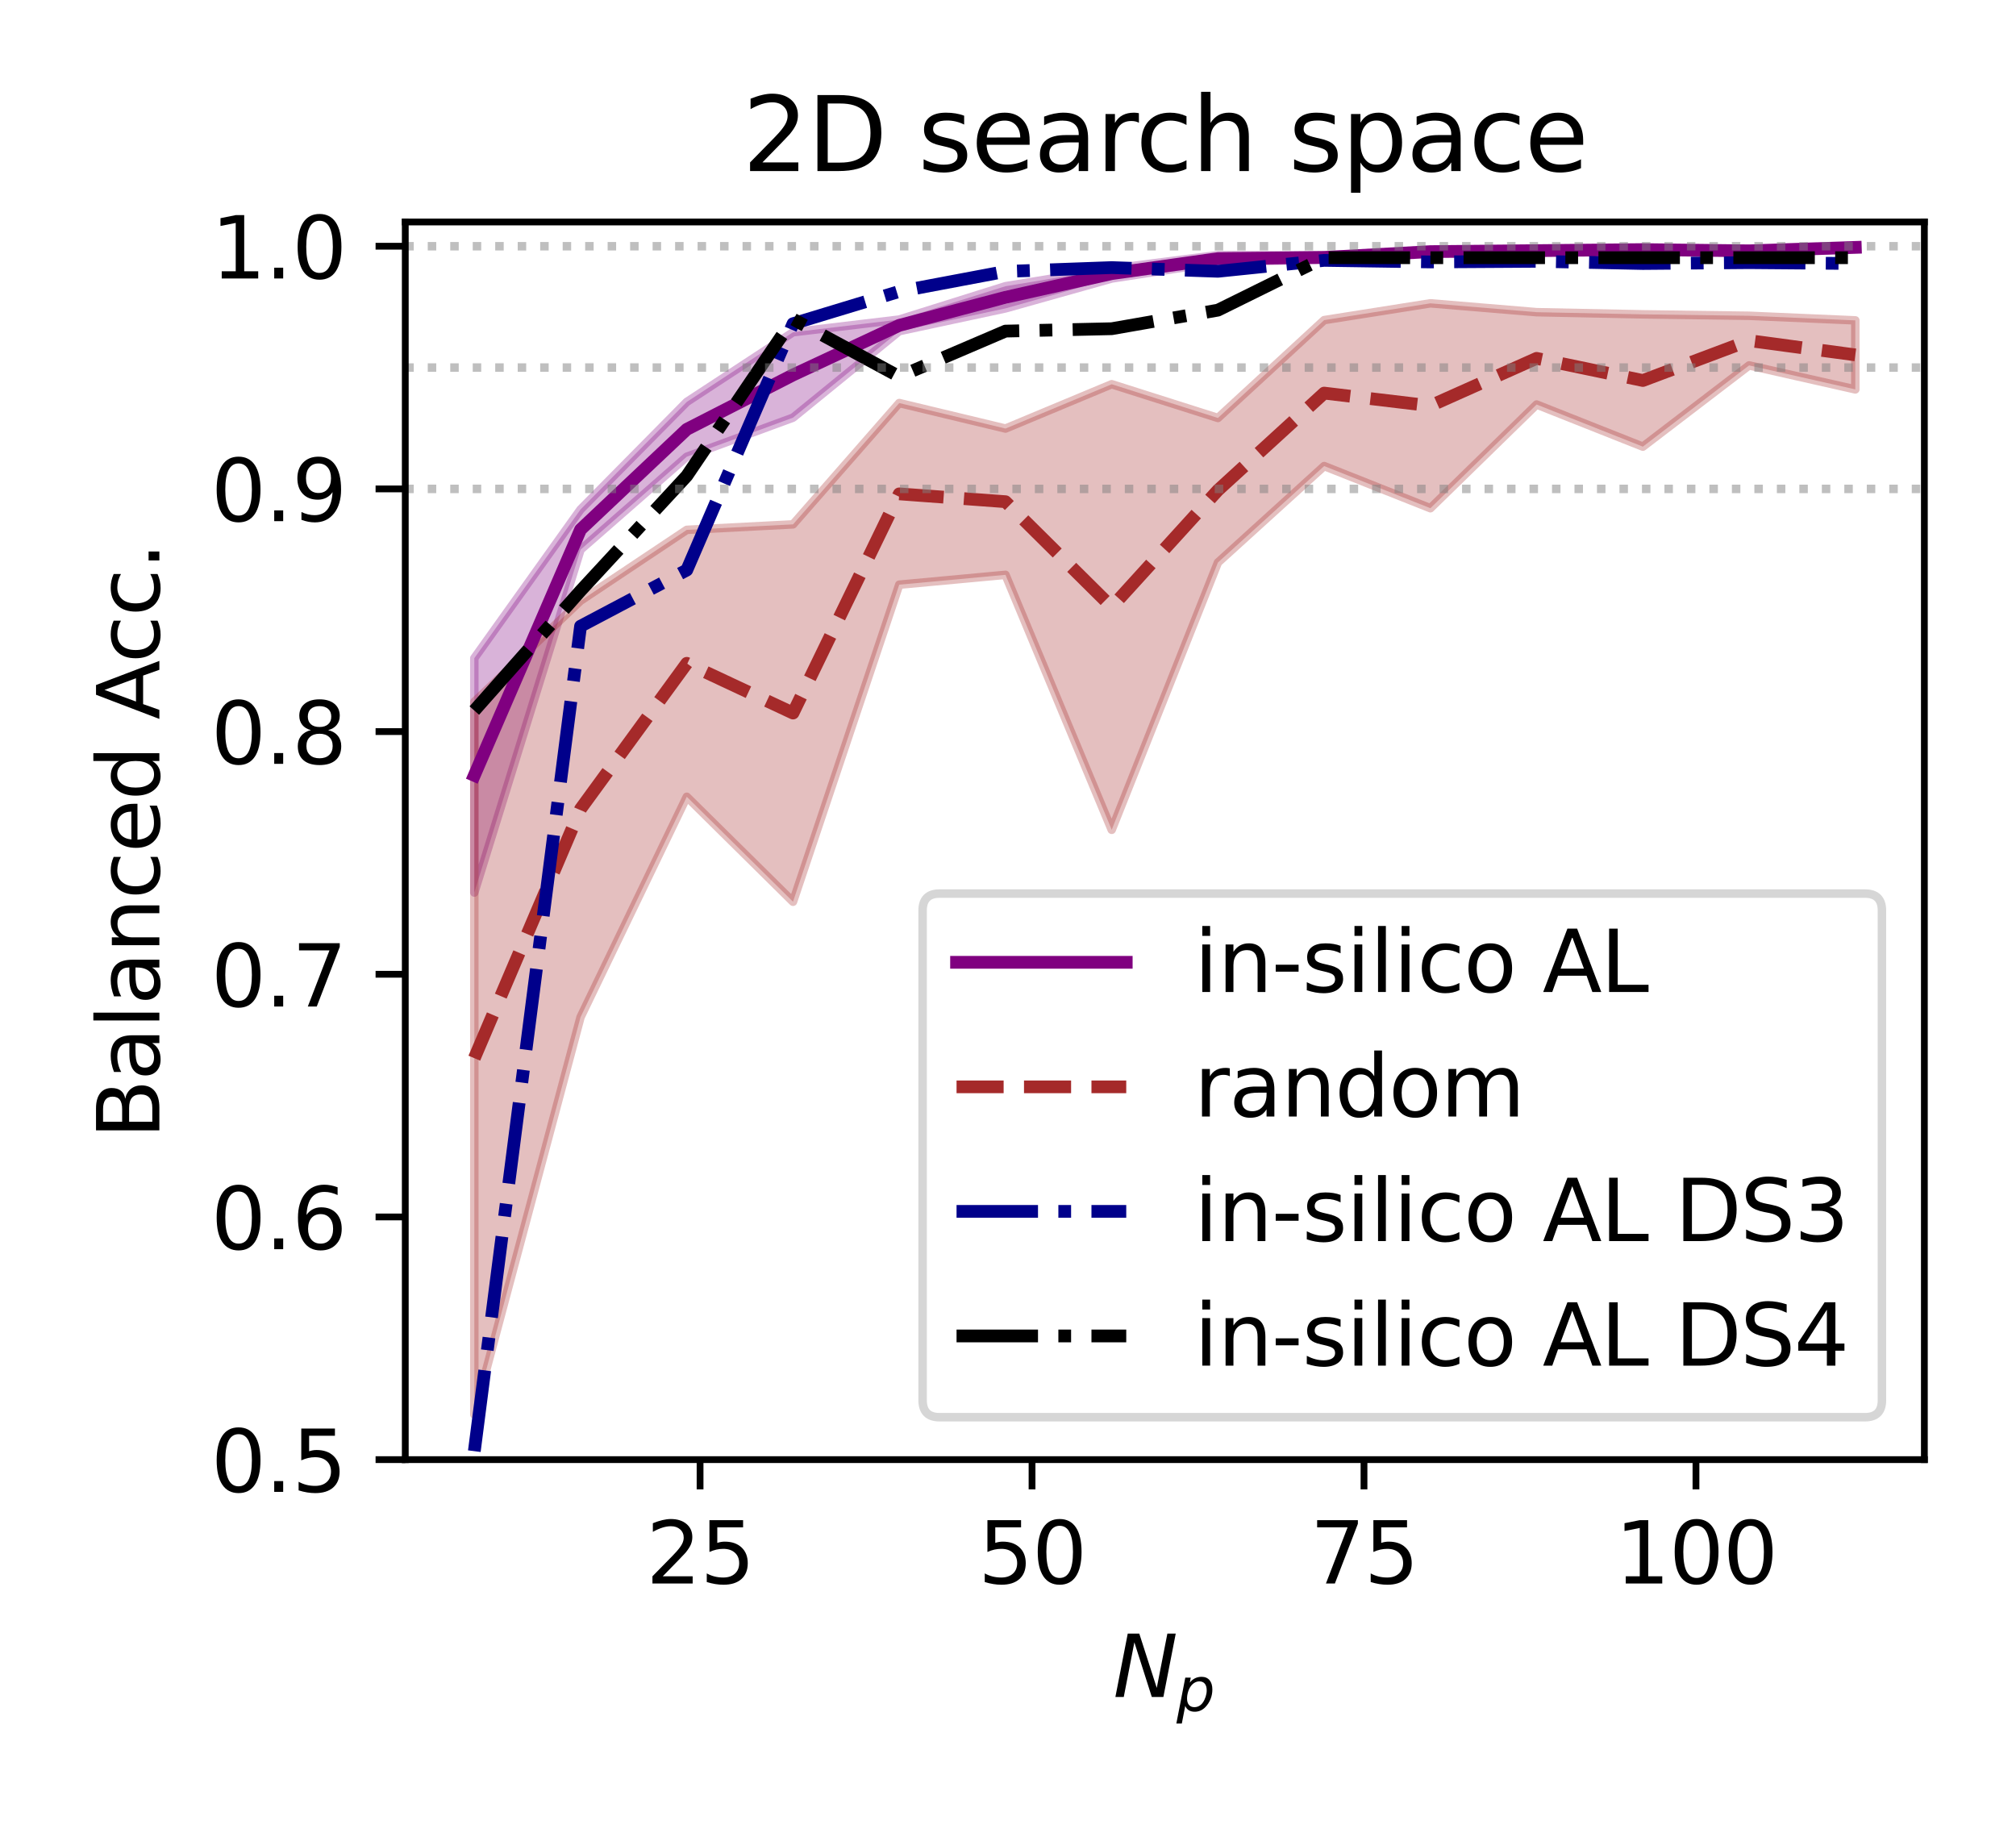 <?xml version="1.0" encoding="utf-8" standalone="no"?>
<!DOCTYPE svg PUBLIC "-//W3C//DTD SVG 1.1//EN"
  "http://www.w3.org/Graphics/SVG/1.1/DTD/svg11.dtd">
<svg xmlns:xlink="http://www.w3.org/1999/xlink" width="237.6pt" height="216pt" viewBox="0 0 237.6 216" xmlns="http://www.w3.org/2000/svg" version="1.1">
 <defs>
  <style type="text/css">*{stroke-linejoin: round; stroke-linecap: butt}</style>
 </defs>
 <g id="figure_1">
  <g id="patch_1">
   <path d="M 0 216 
L 237.6 216 
L 237.6 0 
L 0 0 
z
" style="fill: #ffffff"/>
  </g>
  <g id="axes_1">
   <g id="patch_2">
    <path d="M 47.765 172.024 
L 226.8 172.024 
L 226.8 26.16 
L 47.765 26.16 
z
" style="fill: #ffffff"/>
   </g>
   <g id="FillBetweenPolyCollection_1">
    <defs>
     <path id="m46164e49c5" d="M 55.903 -138.435 
L 55.903 -110.808 
L 68.423 -151.216 
L 80.943 -162.174 
L 93.463 -166.777 
L 105.983 -176.973 
L 118.503 -179.655 
L 131.023 -183.175 
L 143.542 -185.099 
L 156.062 -185.399 
L 168.582 -186.329 
L 181.102 -186.28 
L 193.622 -186.532 
L 206.142 -186.245 
L 218.662 -186.717 
L 218.662 -186.971 
L 218.662 -186.971 
L 206.142 -186.629 
L 193.622 -186.639 
L 181.102 -186.644 
L 168.582 -186.361 
L 156.062 -185.922 
L 143.542 -185.937 
L 131.023 -184.335 
L 118.503 -182.268 
L 105.983 -178.339 
L 93.463 -176.844 
L 80.943 -168.632 
L 68.423 -155.96 
L 55.903 -138.435 
z
" style="stroke: #800080; stroke-opacity: 0.3"/>
    </defs>
    <g clip-path="url(#p827a93f15f)">
     <use xlink:href="#m46164e49c5" x="0" y="216" style="fill: #800080; fill-opacity: 0.3; stroke: #800080; stroke-opacity: 0.3"/>
    </g>
   </g>
   <g id="FillBetweenPolyCollection_2">
    <defs>
     <path id="m5ae3b39512" d="M 55.903 -133.281 
L 55.903 -49.296 
L 68.423 -96.127 
L 80.943 -122.096 
L 93.463 -109.726 
L 105.983 -147.093 
L 118.503 -148.254 
L 131.023 -118.205 
L 143.542 -149.707 
L 156.062 -161.072 
L 168.582 -156.104 
L 181.102 -168.325 
L 193.622 -163.36 
L 206.142 -172.934 
L 218.662 -170.108 
L 218.662 -178.243 
L 218.662 -178.243 
L 206.142 -178.784 
L 193.622 -178.953 
L 181.102 -179.208 
L 168.582 -180.252 
L 156.062 -178.273 
L 143.542 -166.741 
L 131.023 -170.717 
L 118.503 -165.494 
L 105.983 -168.499 
L 93.463 -154.201 
L 80.943 -153.555 
L 68.423 -145.201 
L 55.903 -133.281 
z
" style="stroke: #a52a2a; stroke-opacity: 0.3"/>
    </defs>
    <g clip-path="url(#p827a93f15f)">
     <use xlink:href="#m5ae3b39512" x="0" y="216" style="fill: #a52a2a; fill-opacity: 0.3; stroke: #a52a2a; stroke-opacity: 0.3"/>
    </g>
   </g>
   <g id="matplotlib.axis_1">
    <g id="xtick_1">
     <g id="line2d_1">
      <defs>
       <path id="m5f5b58f833" d="M 0 0 
L 0 3.5 
" style="stroke: #000000; stroke-width: 0.8"/>
      </defs>
      <g>
       <use xlink:href="#m5f5b58f833" x="82.508" y="172.024" style="stroke: #000000; stroke-width: 0.8"/>
      </g>
     </g>
     <g id="text_1">
      <!-- 25 -->
      <g transform="translate(76.145 186.622) scale(0.1 -0.1)">
       <defs>
        <path id="DejaVuSans-32" d="M 1228 531 
L 3431 531 
L 3431 0 
L 469 0 
L 469 531 
Q 828 903 1448 1529 
Q 2069 2156 2228 2338 
Q 2531 2678 2651 2914 
Q 2772 3150 2772 3378 
Q 2772 3750 2511 3984 
Q 2250 4219 1831 4219 
Q 1534 4219 1204 4116 
Q 875 4013 500 3803 
L 500 4441 
Q 881 4594 1212 4672 
Q 1544 4750 1819 4750 
Q 2544 4750 2975 4387 
Q 3406 4025 3406 3419 
Q 3406 3131 3298 2873 
Q 3191 2616 2906 2266 
Q 2828 2175 2409 1742 
Q 1991 1309 1228 531 
z
" transform="scale(0.016)"/>
        <path id="DejaVuSans-35" d="M 691 4666 
L 3169 4666 
L 3169 4134 
L 1269 4134 
L 1269 2991 
Q 1406 3038 1543 3061 
Q 1681 3084 1819 3084 
Q 2600 3084 3056 2656 
Q 3513 2228 3513 1497 
Q 3513 744 3044 326 
Q 2575 -91 1722 -91 
Q 1428 -91 1123 -41 
Q 819 9 494 109 
L 494 744 
Q 775 591 1075 516 
Q 1375 441 1709 441 
Q 2250 441 2565 725 
Q 2881 1009 2881 1497 
Q 2881 1984 2565 2268 
Q 2250 2553 1709 2553 
Q 1456 2553 1204 2497 
Q 953 2441 691 2322 
L 691 4666 
z
" transform="scale(0.016)"/>
       </defs>
       <use xlink:href="#DejaVuSans-32"/>
       <use xlink:href="#DejaVuSans-35" transform="translate(63.623 0)"/>
      </g>
     </g>
    </g>
    <g id="xtick_2">
     <g id="line2d_2">
      <g>
       <use xlink:href="#m5f5b58f833" x="121.633" y="172.024" style="stroke: #000000; stroke-width: 0.8"/>
      </g>
     </g>
     <g id="text_2">
      <!-- 50 -->
      <g transform="translate(115.27 186.622) scale(0.1 -0.1)">
       <defs>
        <path id="DejaVuSans-30" d="M 2034 4250 
Q 1547 4250 1301 3770 
Q 1056 3291 1056 2328 
Q 1056 1369 1301 889 
Q 1547 409 2034 409 
Q 2525 409 2770 889 
Q 3016 1369 3016 2328 
Q 3016 3291 2770 3770 
Q 2525 4250 2034 4250 
z
M 2034 4750 
Q 2819 4750 3233 4129 
Q 3647 3509 3647 2328 
Q 3647 1150 3233 529 
Q 2819 -91 2034 -91 
Q 1250 -91 836 529 
Q 422 1150 422 2328 
Q 422 3509 836 4129 
Q 1250 4750 2034 4750 
z
" transform="scale(0.016)"/>
       </defs>
       <use xlink:href="#DejaVuSans-35"/>
       <use xlink:href="#DejaVuSans-30" transform="translate(63.623 0)"/>
      </g>
     </g>
    </g>
    <g id="xtick_3">
     <g id="line2d_3">
      <g>
       <use xlink:href="#m5f5b58f833" x="160.757" y="172.024" style="stroke: #000000; stroke-width: 0.8"/>
      </g>
     </g>
     <g id="text_3">
      <!-- 75 -->
      <g transform="translate(154.395 186.622) scale(0.1 -0.1)">
       <defs>
        <path id="DejaVuSans-37" d="M 525 4666 
L 3525 4666 
L 3525 4397 
L 1831 0 
L 1172 0 
L 2766 4134 
L 525 4134 
L 525 4666 
z
" transform="scale(0.016)"/>
       </defs>
       <use xlink:href="#DejaVuSans-37"/>
       <use xlink:href="#DejaVuSans-35" transform="translate(63.623 0)"/>
      </g>
     </g>
    </g>
    <g id="xtick_4">
     <g id="line2d_4">
      <g>
       <use xlink:href="#m5f5b58f833" x="199.882" y="172.024" style="stroke: #000000; stroke-width: 0.8"/>
      </g>
     </g>
     <g id="text_4">
      <!-- 100 -->
      <g transform="translate(190.338 186.622) scale(0.1 -0.1)">
       <defs>
        <path id="DejaVuSans-31" d="M 794 531 
L 1825 531 
L 1825 4091 
L 703 3866 
L 703 4441 
L 1819 4666 
L 2450 4666 
L 2450 531 
L 3481 531 
L 3481 0 
L 794 0 
L 794 531 
z
" transform="scale(0.016)"/>
       </defs>
       <use xlink:href="#DejaVuSans-31"/>
       <use xlink:href="#DejaVuSans-30" transform="translate(63.623 0)"/>
       <use xlink:href="#DejaVuSans-30" transform="translate(127.246 0)"/>
      </g>
     </g>
    </g>
    <g id="text_5">
     <!-- $N_{p}$ -->
     <g transform="translate(131.183 200.002) scale(0.1 -0.1)">
      <defs>
       <path id="DejaVuSans-Oblique-4e" d="M 1081 4666 
L 1931 4666 
L 3219 666 
L 4000 4666 
L 4616 4666 
L 3706 0 
L 2853 0 
L 1569 4025 
L 788 0 
L 172 0 
L 1081 4666 
z
" transform="scale(0.016)"/>
       <path id="DejaVuSans-Oblique-70" d="M 3175 2156 
Q 3175 2616 2975 2859 
Q 2775 3103 2400 3103 
Q 2144 3103 1911 2972 
Q 1678 2841 1497 2591 
Q 1319 2344 1212 1994 
Q 1106 1644 1106 1300 
Q 1106 863 1306 627 
Q 1506 391 1875 391 
Q 2147 391 2380 519 
Q 2613 647 2778 891 
Q 2956 1147 3065 1494 
Q 3175 1841 3175 2156 
z
M 1394 2969 
Q 1625 3272 1939 3428 
Q 2253 3584 2638 3584 
Q 3175 3584 3472 3232 
Q 3769 2881 3769 2247 
Q 3769 1728 3584 1258 
Q 3400 788 3053 416 
Q 2822 169 2531 39 
Q 2241 -91 1919 -91 
Q 1547 -91 1294 64 
Q 1041 219 916 525 
L 556 -1331 
L -19 -1331 
L 922 3500 
L 1497 3500 
L 1394 2969 
z
" transform="scale(0.016)"/>
      </defs>
      <use xlink:href="#DejaVuSans-Oblique-4e" transform="translate(0 0.094)"/>
      <use xlink:href="#DejaVuSans-Oblique-70" transform="translate(74.805 -16.312) scale(0.7)"/>
     </g>
    </g>
   </g>
   <g id="matplotlib.axis_2">
    <g id="ytick_1">
     <g id="line2d_5">
      <defs>
       <path id="mada7f72425" d="M 0 0 
L -3.5 0 
" style="stroke: #000000; stroke-width: 0.8"/>
      </defs>
      <g>
       <use xlink:href="#mada7f72425" x="47.765" y="172.024" style="stroke: #000000; stroke-width: 0.8"/>
      </g>
     </g>
     <g id="text_6">
      <!-- 0.5 -->
      <g transform="translate(24.862 175.823) scale(0.1 -0.1)">
       <defs>
        <path id="DejaVuSans-2e" d="M 684 794 
L 1344 794 
L 1344 0 
L 684 0 
L 684 794 
z
" transform="scale(0.016)"/>
       </defs>
       <use xlink:href="#DejaVuSans-30"/>
       <use xlink:href="#DejaVuSans-2e" transform="translate(63.623 0)"/>
       <use xlink:href="#DejaVuSans-35" transform="translate(95.41 0)"/>
      </g>
     </g>
    </g>
    <g id="ytick_2">
     <g id="line2d_6">
      <g>
       <use xlink:href="#mada7f72425" x="47.765" y="143.423" style="stroke: #000000; stroke-width: 0.8"/>
      </g>
     </g>
     <g id="text_7">
      <!-- 0.6 -->
      <g transform="translate(24.862 147.222) scale(0.1 -0.1)">
       <defs>
        <path id="DejaVuSans-36" d="M 2113 2584 
Q 1688 2584 1439 2293 
Q 1191 2003 1191 1497 
Q 1191 994 1439 701 
Q 1688 409 2113 409 
Q 2538 409 2786 701 
Q 3034 994 3034 1497 
Q 3034 2003 2786 2293 
Q 2538 2584 2113 2584 
z
M 3366 4563 
L 3366 3988 
Q 3128 4100 2886 4159 
Q 2644 4219 2406 4219 
Q 1781 4219 1451 3797 
Q 1122 3375 1075 2522 
Q 1259 2794 1537 2939 
Q 1816 3084 2150 3084 
Q 2853 3084 3261 2657 
Q 3669 2231 3669 1497 
Q 3669 778 3244 343 
Q 2819 -91 2113 -91 
Q 1303 -91 875 529 
Q 447 1150 447 2328 
Q 447 3434 972 4092 
Q 1497 4750 2381 4750 
Q 2619 4750 2861 4703 
Q 3103 4656 3366 4563 
z
" transform="scale(0.016)"/>
       </defs>
       <use xlink:href="#DejaVuSans-30"/>
       <use xlink:href="#DejaVuSans-2e" transform="translate(63.623 0)"/>
       <use xlink:href="#DejaVuSans-36" transform="translate(95.41 0)"/>
      </g>
     </g>
    </g>
    <g id="ytick_3">
     <g id="line2d_7">
      <g>
       <use xlink:href="#mada7f72425" x="47.765" y="114.822" style="stroke: #000000; stroke-width: 0.8"/>
      </g>
     </g>
     <g id="text_8">
      <!-- 0.7 -->
      <g transform="translate(24.862 118.622) scale(0.1 -0.1)">
       <use xlink:href="#DejaVuSans-30"/>
       <use xlink:href="#DejaVuSans-2e" transform="translate(63.623 0)"/>
       <use xlink:href="#DejaVuSans-37" transform="translate(95.41 0)"/>
      </g>
     </g>
    </g>
    <g id="ytick_4">
     <g id="line2d_8">
      <g>
       <use xlink:href="#mada7f72425" x="47.765" y="86.222" style="stroke: #000000; stroke-width: 0.8"/>
      </g>
     </g>
     <g id="text_9">
      <!-- 0.8 -->
      <g transform="translate(24.862 90.021) scale(0.1 -0.1)">
       <defs>
        <path id="DejaVuSans-38" d="M 2034 2216 
Q 1584 2216 1326 1975 
Q 1069 1734 1069 1313 
Q 1069 891 1326 650 
Q 1584 409 2034 409 
Q 2484 409 2743 651 
Q 3003 894 3003 1313 
Q 3003 1734 2745 1975 
Q 2488 2216 2034 2216 
z
M 1403 2484 
Q 997 2584 770 2862 
Q 544 3141 544 3541 
Q 544 4100 942 4425 
Q 1341 4750 2034 4750 
Q 2731 4750 3128 4425 
Q 3525 4100 3525 3541 
Q 3525 3141 3298 2862 
Q 3072 2584 2669 2484 
Q 3125 2378 3379 2068 
Q 3634 1759 3634 1313 
Q 3634 634 3220 271 
Q 2806 -91 2034 -91 
Q 1263 -91 848 271 
Q 434 634 434 1313 
Q 434 1759 690 2068 
Q 947 2378 1403 2484 
z
M 1172 3481 
Q 1172 3119 1398 2916 
Q 1625 2713 2034 2713 
Q 2441 2713 2670 2916 
Q 2900 3119 2900 3481 
Q 2900 3844 2670 4047 
Q 2441 4250 2034 4250 
Q 1625 4250 1398 4047 
Q 1172 3844 1172 3481 
z
" transform="scale(0.016)"/>
       </defs>
       <use xlink:href="#DejaVuSans-30"/>
       <use xlink:href="#DejaVuSans-2e" transform="translate(63.623 0)"/>
       <use xlink:href="#DejaVuSans-38" transform="translate(95.41 0)"/>
      </g>
     </g>
    </g>
    <g id="ytick_5">
     <g id="line2d_9">
      <g>
       <use xlink:href="#mada7f72425" x="47.765" y="57.621" style="stroke: #000000; stroke-width: 0.8"/>
      </g>
     </g>
     <g id="text_10">
      <!-- 0.9 -->
      <g transform="translate(24.862 61.42) scale(0.1 -0.1)">
       <defs>
        <path id="DejaVuSans-39" d="M 703 97 
L 703 672 
Q 941 559 1184 500 
Q 1428 441 1663 441 
Q 2288 441 2617 861 
Q 2947 1281 2994 2138 
Q 2813 1869 2534 1725 
Q 2256 1581 1919 1581 
Q 1219 1581 811 2004 
Q 403 2428 403 3163 
Q 403 3881 828 4315 
Q 1253 4750 1959 4750 
Q 2769 4750 3195 4129 
Q 3622 3509 3622 2328 
Q 3622 1225 3098 567 
Q 2575 -91 1691 -91 
Q 1453 -91 1209 -44 
Q 966 3 703 97 
z
M 1959 2075 
Q 2384 2075 2632 2365 
Q 2881 2656 2881 3163 
Q 2881 3666 2632 3958 
Q 2384 4250 1959 4250 
Q 1534 4250 1286 3958 
Q 1038 3666 1038 3163 
Q 1038 2656 1286 2365 
Q 1534 2075 1959 2075 
z
" transform="scale(0.016)"/>
       </defs>
       <use xlink:href="#DejaVuSans-30"/>
       <use xlink:href="#DejaVuSans-2e" transform="translate(63.623 0)"/>
       <use xlink:href="#DejaVuSans-39" transform="translate(95.41 0)"/>
      </g>
     </g>
    </g>
    <g id="ytick_6">
     <g id="line2d_10">
      <g>
       <use xlink:href="#mada7f72425" x="47.765" y="29.02" style="stroke: #000000; stroke-width: 0.8"/>
      </g>
     </g>
     <g id="text_11">
      <!-- 1.0 -->
      <g transform="translate(24.862 32.819) scale(0.1 -0.1)">
       <use xlink:href="#DejaVuSans-31"/>
       <use xlink:href="#DejaVuSans-2e" transform="translate(63.623 0)"/>
       <use xlink:href="#DejaVuSans-30" transform="translate(95.41 0)"/>
      </g>
     </g>
    </g>
    <g id="text_12">
     <!-- Balanced Acc. -->
     <g transform="translate(18.782 134.218) rotate(-90) scale(0.1 -0.1)">
      <defs>
       <path id="DejaVuSans-42" d="M 1259 2228 
L 1259 519 
L 2272 519 
Q 2781 519 3026 730 
Q 3272 941 3272 1375 
Q 3272 1813 3026 2020 
Q 2781 2228 2272 2228 
L 1259 2228 
z
M 1259 4147 
L 1259 2741 
L 2194 2741 
Q 2656 2741 2882 2914 
Q 3109 3088 3109 3444 
Q 3109 3797 2882 3972 
Q 2656 4147 2194 4147 
L 1259 4147 
z
M 628 4666 
L 2241 4666 
Q 2963 4666 3353 4366 
Q 3744 4066 3744 3513 
Q 3744 3084 3544 2831 
Q 3344 2578 2956 2516 
Q 3422 2416 3680 2098 
Q 3938 1781 3938 1306 
Q 3938 681 3513 340 
Q 3088 0 2303 0 
L 628 0 
L 628 4666 
z
" transform="scale(0.016)"/>
       <path id="DejaVuSans-61" d="M 2194 1759 
Q 1497 1759 1228 1600 
Q 959 1441 959 1056 
Q 959 750 1161 570 
Q 1363 391 1709 391 
Q 2188 391 2477 730 
Q 2766 1069 2766 1631 
L 2766 1759 
L 2194 1759 
z
M 3341 1997 
L 3341 0 
L 2766 0 
L 2766 531 
Q 2569 213 2275 61 
Q 1981 -91 1556 -91 
Q 1019 -91 701 211 
Q 384 513 384 1019 
Q 384 1609 779 1909 
Q 1175 2209 1959 2209 
L 2766 2209 
L 2766 2266 
Q 2766 2663 2505 2880 
Q 2244 3097 1772 3097 
Q 1472 3097 1187 3025 
Q 903 2953 641 2809 
L 641 3341 
Q 956 3463 1253 3523 
Q 1550 3584 1831 3584 
Q 2591 3584 2966 3190 
Q 3341 2797 3341 1997 
z
" transform="scale(0.016)"/>
       <path id="DejaVuSans-6c" d="M 603 4863 
L 1178 4863 
L 1178 0 
L 603 0 
L 603 4863 
z
" transform="scale(0.016)"/>
       <path id="DejaVuSans-6e" d="M 3513 2113 
L 3513 0 
L 2938 0 
L 2938 2094 
Q 2938 2591 2744 2837 
Q 2550 3084 2163 3084 
Q 1697 3084 1428 2787 
Q 1159 2491 1159 1978 
L 1159 0 
L 581 0 
L 581 3500 
L 1159 3500 
L 1159 2956 
Q 1366 3272 1645 3428 
Q 1925 3584 2291 3584 
Q 2894 3584 3203 3211 
Q 3513 2838 3513 2113 
z
" transform="scale(0.016)"/>
       <path id="DejaVuSans-63" d="M 3122 3366 
L 3122 2828 
Q 2878 2963 2633 3030 
Q 2388 3097 2138 3097 
Q 1578 3097 1268 2742 
Q 959 2388 959 1747 
Q 959 1106 1268 751 
Q 1578 397 2138 397 
Q 2388 397 2633 464 
Q 2878 531 3122 666 
L 3122 134 
Q 2881 22 2623 -34 
Q 2366 -91 2075 -91 
Q 1284 -91 818 406 
Q 353 903 353 1747 
Q 353 2603 823 3093 
Q 1294 3584 2113 3584 
Q 2378 3584 2631 3529 
Q 2884 3475 3122 3366 
z
" transform="scale(0.016)"/>
       <path id="DejaVuSans-65" d="M 3597 1894 
L 3597 1613 
L 953 1613 
Q 991 1019 1311 708 
Q 1631 397 2203 397 
Q 2534 397 2845 478 
Q 3156 559 3463 722 
L 3463 178 
Q 3153 47 2828 -22 
Q 2503 -91 2169 -91 
Q 1331 -91 842 396 
Q 353 884 353 1716 
Q 353 2575 817 3079 
Q 1281 3584 2069 3584 
Q 2775 3584 3186 3129 
Q 3597 2675 3597 1894 
z
M 3022 2063 
Q 3016 2534 2758 2815 
Q 2500 3097 2075 3097 
Q 1594 3097 1305 2825 
Q 1016 2553 972 2059 
L 3022 2063 
z
" transform="scale(0.016)"/>
       <path id="DejaVuSans-64" d="M 2906 2969 
L 2906 4863 
L 3481 4863 
L 3481 0 
L 2906 0 
L 2906 525 
Q 2725 213 2448 61 
Q 2172 -91 1784 -91 
Q 1150 -91 751 415 
Q 353 922 353 1747 
Q 353 2572 751 3078 
Q 1150 3584 1784 3584 
Q 2172 3584 2448 3432 
Q 2725 3281 2906 2969 
z
M 947 1747 
Q 947 1113 1208 752 
Q 1469 391 1925 391 
Q 2381 391 2643 752 
Q 2906 1113 2906 1747 
Q 2906 2381 2643 2742 
Q 2381 3103 1925 3103 
Q 1469 3103 1208 2742 
Q 947 2381 947 1747 
z
" transform="scale(0.016)"/>
       <path id="DejaVuSans-20" transform="scale(0.016)"/>
       <path id="DejaVuSans-41" d="M 2188 4044 
L 1331 1722 
L 3047 1722 
L 2188 4044 
z
M 1831 4666 
L 2547 4666 
L 4325 0 
L 3669 0 
L 3244 1197 
L 1141 1197 
L 716 0 
L 50 0 
L 1831 4666 
z
" transform="scale(0.016)"/>
      </defs>
      <use xlink:href="#DejaVuSans-42"/>
      <use xlink:href="#DejaVuSans-61" transform="translate(68.604 0)"/>
      <use xlink:href="#DejaVuSans-6c" transform="translate(129.883 0)"/>
      <use xlink:href="#DejaVuSans-61" transform="translate(157.666 0)"/>
      <use xlink:href="#DejaVuSans-6e" transform="translate(218.945 0)"/>
      <use xlink:href="#DejaVuSans-63" transform="translate(282.324 0)"/>
      <use xlink:href="#DejaVuSans-65" transform="translate(337.305 0)"/>
      <use xlink:href="#DejaVuSans-64" transform="translate(398.828 0)"/>
      <use xlink:href="#DejaVuSans-20" transform="translate(462.305 0)"/>
      <use xlink:href="#DejaVuSans-41" transform="translate(494.092 0)"/>
      <use xlink:href="#DejaVuSans-63" transform="translate(560.75 0)"/>
      <use xlink:href="#DejaVuSans-63" transform="translate(615.73 0)"/>
      <use xlink:href="#DejaVuSans-2e" transform="translate(670.711 0)"/>
     </g>
    </g>
   </g>
   <g id="line2d_11">
    <path d="M 55.903 91.379 
L 68.423 62.412 
L 80.943 50.597 
L 93.463 44.19 
L 105.983 38.344 
L 118.503 35.038 
L 131.023 32.245 
L 143.542 30.482 
L 156.062 30.34 
L 168.582 29.655 
L 181.102 29.538 
L 193.622 29.415 
L 206.142 29.563 
L 218.662 29.156 
" clip-path="url(#p827a93f15f)" style="fill: none; stroke: #800080; stroke-width: 1.5; stroke-linecap: square"/>
   </g>
   <g id="line2d_12">
    <path d="M 55.903 124.711 
L 68.423 95.336 
L 80.943 78.174 
L 93.463 84.036 
L 105.983 58.204 
L 118.503 59.126 
L 131.023 71.539 
L 143.542 57.776 
L 156.062 46.328 
L 168.582 47.822 
L 181.102 42.233 
L 193.622 44.844 
L 206.142 40.141 
L 218.662 41.825 
" clip-path="url(#p827a93f15f)" style="fill: none; stroke-dasharray: 5.55,2.4; stroke-dashoffset: 0; stroke: #a52a2a; stroke-width: 1.5"/>
   </g>
   <g id="line2d_13">
    <path d="M 55.903 171.026 
L 68.423 73.799 
L 80.943 67.184 
L 93.463 38.149 
L 105.983 34.348 
L 118.503 31.988 
L 131.023 31.536 
L 143.542 31.972 
L 156.062 30.685 
L 168.582 30.87 
L 181.102 30.796 
L 193.622 31.055 
L 206.142 30.953 
L 218.662 31.055 
" clip-path="url(#p827a93f15f)" style="fill: none; stroke-dasharray: 9.6,2.4,1.5,2.4; stroke-dashoffset: 0; stroke: #00008b; stroke-width: 1.5"/>
   </g>
   <g id="line2d_14">
    <path d="M 55.903 83.742 
L 68.423 69.627 
L 80.943 56.085 
L 93.463 37.61 
L 105.983 44.379 
L 118.503 39.022 
L 131.023 38.74 
L 143.542 36.552 
L 156.062 30.371 
L 168.582 30.371 
L 181.102 30.371 
L 193.622 30.371 
L 206.142 30.371 
L 218.662 30.371 
" clip-path="url(#p827a93f15f)" style="fill: none; stroke-dasharray: 9.6,2.4,1.5,2.4; stroke-dashoffset: 0; stroke: #000000; stroke-width: 1.5"/>
   </g>
   <g id="line2d_15">
    <path d="M 47.765 29.02 
L 226.8 29.02 
" clip-path="url(#p827a93f15f)" style="fill: none; stroke-dasharray: 1,1.65; stroke-dashoffset: 0; stroke: #808080; stroke-opacity: 0.5"/>
   </g>
   <g id="line2d_16">
    <path d="M 47.765 43.32 
L 226.8 43.32 
" clip-path="url(#p827a93f15f)" style="fill: none; stroke-dasharray: 1,1.65; stroke-dashoffset: 0; stroke: #808080; stroke-opacity: 0.5"/>
   </g>
   <g id="line2d_17">
    <path d="M 47.765 57.621 
L 226.8 57.621 
" clip-path="url(#p827a93f15f)" style="fill: none; stroke-dasharray: 1,1.65; stroke-dashoffset: 0; stroke: #808080; stroke-opacity: 0.5"/>
   </g>
   <g id="patch_3">
    <path d="M 47.765 172.024 
L 47.765 26.16 
" style="fill: none; stroke: #000000; stroke-width: 0.8; stroke-linejoin: miter; stroke-linecap: square"/>
   </g>
   <g id="patch_4">
    <path d="M 226.8 172.024 
L 226.8 26.16 
" style="fill: none; stroke: #000000; stroke-width: 0.8; stroke-linejoin: miter; stroke-linecap: square"/>
   </g>
   <g id="patch_5">
    <path d="M 47.765 172.024 
L 226.8 172.024 
" style="fill: none; stroke: #000000; stroke-width: 0.8; stroke-linejoin: miter; stroke-linecap: square"/>
   </g>
   <g id="patch_6">
    <path d="M 47.765 26.16 
L 226.8 26.16 
" style="fill: none; stroke: #000000; stroke-width: 0.8; stroke-linejoin: miter; stroke-linecap: square"/>
   </g>
   <g id="text_13">
    <!-- 2D search space -->
    <g transform="translate(87.501 20.16) scale(0.12 -0.12)">
     <defs>
      <path id="DejaVuSans-44" d="M 1259 4147 
L 1259 519 
L 2022 519 
Q 2988 519 3436 956 
Q 3884 1394 3884 2338 
Q 3884 3275 3436 3711 
Q 2988 4147 2022 4147 
L 1259 4147 
z
M 628 4666 
L 1925 4666 
Q 3281 4666 3915 4102 
Q 4550 3538 4550 2338 
Q 4550 1131 3912 565 
Q 3275 0 1925 0 
L 628 0 
L 628 4666 
z
" transform="scale(0.016)"/>
      <path id="DejaVuSans-73" d="M 2834 3397 
L 2834 2853 
Q 2591 2978 2328 3040 
Q 2066 3103 1784 3103 
Q 1356 3103 1142 2972 
Q 928 2841 928 2578 
Q 928 2378 1081 2264 
Q 1234 2150 1697 2047 
L 1894 2003 
Q 2506 1872 2764 1633 
Q 3022 1394 3022 966 
Q 3022 478 2636 193 
Q 2250 -91 1575 -91 
Q 1294 -91 989 -36 
Q 684 19 347 128 
L 347 722 
Q 666 556 975 473 
Q 1284 391 1588 391 
Q 1994 391 2212 530 
Q 2431 669 2431 922 
Q 2431 1156 2273 1281 
Q 2116 1406 1581 1522 
L 1381 1569 
Q 847 1681 609 1914 
Q 372 2147 372 2553 
Q 372 3047 722 3315 
Q 1072 3584 1716 3584 
Q 2034 3584 2315 3537 
Q 2597 3491 2834 3397 
z
" transform="scale(0.016)"/>
      <path id="DejaVuSans-72" d="M 2631 2963 
Q 2534 3019 2420 3045 
Q 2306 3072 2169 3072 
Q 1681 3072 1420 2755 
Q 1159 2438 1159 1844 
L 1159 0 
L 581 0 
L 581 3500 
L 1159 3500 
L 1159 2956 
Q 1341 3275 1631 3429 
Q 1922 3584 2338 3584 
Q 2397 3584 2469 3576 
Q 2541 3569 2628 3553 
L 2631 2963 
z
" transform="scale(0.016)"/>
      <path id="DejaVuSans-68" d="M 3513 2113 
L 3513 0 
L 2938 0 
L 2938 2094 
Q 2938 2591 2744 2837 
Q 2550 3084 2163 3084 
Q 1697 3084 1428 2787 
Q 1159 2491 1159 1978 
L 1159 0 
L 581 0 
L 581 4863 
L 1159 4863 
L 1159 2956 
Q 1366 3272 1645 3428 
Q 1925 3584 2291 3584 
Q 2894 3584 3203 3211 
Q 3513 2838 3513 2113 
z
" transform="scale(0.016)"/>
      <path id="DejaVuSans-70" d="M 1159 525 
L 1159 -1331 
L 581 -1331 
L 581 3500 
L 1159 3500 
L 1159 2969 
Q 1341 3281 1617 3432 
Q 1894 3584 2278 3584 
Q 2916 3584 3314 3078 
Q 3713 2572 3713 1747 
Q 3713 922 3314 415 
Q 2916 -91 2278 -91 
Q 1894 -91 1617 61 
Q 1341 213 1159 525 
z
M 3116 1747 
Q 3116 2381 2855 2742 
Q 2594 3103 2138 3103 
Q 1681 3103 1420 2742 
Q 1159 2381 1159 1747 
Q 1159 1113 1420 752 
Q 1681 391 2138 391 
Q 2594 391 2855 752 
Q 3116 1113 3116 1747 
z
" transform="scale(0.016)"/>
     </defs>
     <use xlink:href="#DejaVuSans-32"/>
     <use xlink:href="#DejaVuSans-44" transform="translate(63.623 0)"/>
     <use xlink:href="#DejaVuSans-20" transform="translate(140.625 0)"/>
     <use xlink:href="#DejaVuSans-73" transform="translate(172.412 0)"/>
     <use xlink:href="#DejaVuSans-65" transform="translate(224.512 0)"/>
     <use xlink:href="#DejaVuSans-61" transform="translate(286.035 0)"/>
     <use xlink:href="#DejaVuSans-72" transform="translate(347.314 0)"/>
     <use xlink:href="#DejaVuSans-63" transform="translate(386.178 0)"/>
     <use xlink:href="#DejaVuSans-68" transform="translate(441.158 0)"/>
     <use xlink:href="#DejaVuSans-20" transform="translate(504.537 0)"/>
     <use xlink:href="#DejaVuSans-73" transform="translate(536.324 0)"/>
     <use xlink:href="#DejaVuSans-70" transform="translate(588.424 0)"/>
     <use xlink:href="#DejaVuSans-61" transform="translate(651.9 0)"/>
     <use xlink:href="#DejaVuSans-63" transform="translate(713.18 0)"/>
     <use xlink:href="#DejaVuSans-65" transform="translate(768.16 0)"/>
    </g>
   </g>
   <g id="legend_1">
    <g id="patch_7">
     <path d="M 110.736 167.024 
L 219.8 167.024 
Q 221.8 167.024 221.8 165.024 
L 221.8 107.311 
Q 221.8 105.311 219.8 105.311 
L 110.736 105.311 
Q 108.736 105.311 108.736 107.311 
L 108.736 165.024 
Q 108.736 167.024 110.736 167.024 
z
" style="fill: #ffffff; opacity: 0.8; stroke: #cccccc; stroke-linejoin: miter"/>
    </g>
    <g id="line2d_18">
     <path d="M 112.736 113.41 
L 122.736 113.41 
L 132.736 113.41 
" style="fill: none; stroke: #800080; stroke-width: 1.5; stroke-linecap: square"/>
    </g>
    <g id="text_14">
     <!-- in-silico AL -->
     <g transform="translate(140.736 116.91) scale(0.1 -0.1)">
      <defs>
       <path id="DejaVuSans-69" d="M 603 3500 
L 1178 3500 
L 1178 0 
L 603 0 
L 603 3500 
z
M 603 4863 
L 1178 4863 
L 1178 4134 
L 603 4134 
L 603 4863 
z
" transform="scale(0.016)"/>
       <path id="DejaVuSans-2d" d="M 313 2009 
L 1997 2009 
L 1997 1497 
L 313 1497 
L 313 2009 
z
" transform="scale(0.016)"/>
       <path id="DejaVuSans-6f" d="M 1959 3097 
Q 1497 3097 1228 2736 
Q 959 2375 959 1747 
Q 959 1119 1226 758 
Q 1494 397 1959 397 
Q 2419 397 2687 759 
Q 2956 1122 2956 1747 
Q 2956 2369 2687 2733 
Q 2419 3097 1959 3097 
z
M 1959 3584 
Q 2709 3584 3137 3096 
Q 3566 2609 3566 1747 
Q 3566 888 3137 398 
Q 2709 -91 1959 -91 
Q 1206 -91 779 398 
Q 353 888 353 1747 
Q 353 2609 779 3096 
Q 1206 3584 1959 3584 
z
" transform="scale(0.016)"/>
       <path id="DejaVuSans-4c" d="M 628 4666 
L 1259 4666 
L 1259 531 
L 3531 531 
L 3531 0 
L 628 0 
L 628 4666 
z
" transform="scale(0.016)"/>
      </defs>
      <use xlink:href="#DejaVuSans-69"/>
      <use xlink:href="#DejaVuSans-6e" transform="translate(27.783 0)"/>
      <use xlink:href="#DejaVuSans-2d" transform="translate(91.162 0)"/>
      <use xlink:href="#DejaVuSans-73" transform="translate(127.246 0)"/>
      <use xlink:href="#DejaVuSans-69" transform="translate(179.346 0)"/>
      <use xlink:href="#DejaVuSans-6c" transform="translate(207.129 0)"/>
      <use xlink:href="#DejaVuSans-69" transform="translate(234.912 0)"/>
      <use xlink:href="#DejaVuSans-63" transform="translate(262.695 0)"/>
      <use xlink:href="#DejaVuSans-6f" transform="translate(317.676 0)"/>
      <use xlink:href="#DejaVuSans-20" transform="translate(378.857 0)"/>
      <use xlink:href="#DejaVuSans-41" transform="translate(410.645 0)"/>
      <use xlink:href="#DejaVuSans-4c" transform="translate(479.053 0)"/>
     </g>
    </g>
    <g id="line2d_19">
     <path d="M 112.736 128.088 
L 122.736 128.088 
L 132.736 128.088 
" style="fill: none; stroke-dasharray: 5.55,2.4; stroke-dashoffset: 0; stroke: #a52a2a; stroke-width: 1.5"/>
    </g>
    <g id="text_15">
     <!-- random -->
     <g transform="translate(140.736 131.588) scale(0.1 -0.1)">
      <defs>
       <path id="DejaVuSans-6d" d="M 3328 2828 
Q 3544 3216 3844 3400 
Q 4144 3584 4550 3584 
Q 5097 3584 5394 3201 
Q 5691 2819 5691 2113 
L 5691 0 
L 5113 0 
L 5113 2094 
Q 5113 2597 4934 2840 
Q 4756 3084 4391 3084 
Q 3944 3084 3684 2787 
Q 3425 2491 3425 1978 
L 3425 0 
L 2847 0 
L 2847 2094 
Q 2847 2600 2669 2842 
Q 2491 3084 2119 3084 
Q 1678 3084 1418 2786 
Q 1159 2488 1159 1978 
L 1159 0 
L 581 0 
L 581 3500 
L 1159 3500 
L 1159 2956 
Q 1356 3278 1631 3431 
Q 1906 3584 2284 3584 
Q 2666 3584 2933 3390 
Q 3200 3197 3328 2828 
z
" transform="scale(0.016)"/>
      </defs>
      <use xlink:href="#DejaVuSans-72"/>
      <use xlink:href="#DejaVuSans-61" transform="translate(41.113 0)"/>
      <use xlink:href="#DejaVuSans-6e" transform="translate(102.393 0)"/>
      <use xlink:href="#DejaVuSans-64" transform="translate(165.771 0)"/>
      <use xlink:href="#DejaVuSans-6f" transform="translate(229.248 0)"/>
      <use xlink:href="#DejaVuSans-6d" transform="translate(290.43 0)"/>
     </g>
    </g>
    <g id="line2d_20">
     <path d="M 112.736 142.766 
L 122.736 142.766 
L 132.736 142.766 
" style="fill: none; stroke-dasharray: 9.6,2.4,1.5,2.4; stroke-dashoffset: 0; stroke: #00008b; stroke-width: 1.5"/>
    </g>
    <g id="text_16">
     <!-- in-silico AL DS3 -->
     <g transform="translate(140.736 146.266) scale(0.1 -0.1)">
      <defs>
       <path id="DejaVuSans-53" d="M 3425 4513 
L 3425 3897 
Q 3066 4069 2747 4153 
Q 2428 4238 2131 4238 
Q 1616 4238 1336 4038 
Q 1056 3838 1056 3469 
Q 1056 3159 1242 3001 
Q 1428 2844 1947 2747 
L 2328 2669 
Q 3034 2534 3370 2195 
Q 3706 1856 3706 1288 
Q 3706 609 3251 259 
Q 2797 -91 1919 -91 
Q 1588 -91 1214 -16 
Q 841 59 441 206 
L 441 856 
Q 825 641 1194 531 
Q 1563 422 1919 422 
Q 2459 422 2753 634 
Q 3047 847 3047 1241 
Q 3047 1584 2836 1778 
Q 2625 1972 2144 2069 
L 1759 2144 
Q 1053 2284 737 2584 
Q 422 2884 422 3419 
Q 422 4038 858 4394 
Q 1294 4750 2059 4750 
Q 2388 4750 2728 4690 
Q 3069 4631 3425 4513 
z
" transform="scale(0.016)"/>
       <path id="DejaVuSans-33" d="M 2597 2516 
Q 3050 2419 3304 2112 
Q 3559 1806 3559 1356 
Q 3559 666 3084 287 
Q 2609 -91 1734 -91 
Q 1441 -91 1130 -33 
Q 819 25 488 141 
L 488 750 
Q 750 597 1062 519 
Q 1375 441 1716 441 
Q 2309 441 2620 675 
Q 2931 909 2931 1356 
Q 2931 1769 2642 2001 
Q 2353 2234 1838 2234 
L 1294 2234 
L 1294 2753 
L 1863 2753 
Q 2328 2753 2575 2939 
Q 2822 3125 2822 3475 
Q 2822 3834 2567 4026 
Q 2313 4219 1838 4219 
Q 1578 4219 1281 4162 
Q 984 4106 628 3988 
L 628 4550 
Q 988 4650 1302 4700 
Q 1616 4750 1894 4750 
Q 2613 4750 3031 4423 
Q 3450 4097 3450 3541 
Q 3450 3153 3228 2886 
Q 3006 2619 2597 2516 
z
" transform="scale(0.016)"/>
      </defs>
      <use xlink:href="#DejaVuSans-69"/>
      <use xlink:href="#DejaVuSans-6e" transform="translate(27.783 0)"/>
      <use xlink:href="#DejaVuSans-2d" transform="translate(91.162 0)"/>
      <use xlink:href="#DejaVuSans-73" transform="translate(127.246 0)"/>
      <use xlink:href="#DejaVuSans-69" transform="translate(179.346 0)"/>
      <use xlink:href="#DejaVuSans-6c" transform="translate(207.129 0)"/>
      <use xlink:href="#DejaVuSans-69" transform="translate(234.912 0)"/>
      <use xlink:href="#DejaVuSans-63" transform="translate(262.695 0)"/>
      <use xlink:href="#DejaVuSans-6f" transform="translate(317.676 0)"/>
      <use xlink:href="#DejaVuSans-20" transform="translate(378.857 0)"/>
      <use xlink:href="#DejaVuSans-41" transform="translate(410.645 0)"/>
      <use xlink:href="#DejaVuSans-4c" transform="translate(479.053 0)"/>
      <use xlink:href="#DejaVuSans-20" transform="translate(534.766 0)"/>
      <use xlink:href="#DejaVuSans-44" transform="translate(566.553 0)"/>
      <use xlink:href="#DejaVuSans-53" transform="translate(643.555 0)"/>
      <use xlink:href="#DejaVuSans-33" transform="translate(707.031 0)"/>
     </g>
    </g>
    <g id="line2d_21">
     <path d="M 112.736 157.444 
L 122.736 157.444 
L 132.736 157.444 
" style="fill: none; stroke-dasharray: 9.6,2.4,1.5,2.4; stroke-dashoffset: 0; stroke: #000000; stroke-width: 1.5"/>
    </g>
    <g id="text_17">
     <!-- in-silico AL DS4 -->
     <g transform="translate(140.736 160.944) scale(0.1 -0.1)">
      <defs>
       <path id="DejaVuSans-34" d="M 2419 4116 
L 825 1625 
L 2419 1625 
L 2419 4116 
z
M 2253 4666 
L 3047 4666 
L 3047 1625 
L 3713 1625 
L 3713 1100 
L 3047 1100 
L 3047 0 
L 2419 0 
L 2419 1100 
L 313 1100 
L 313 1709 
L 2253 4666 
z
" transform="scale(0.016)"/>
      </defs>
      <use xlink:href="#DejaVuSans-69"/>
      <use xlink:href="#DejaVuSans-6e" transform="translate(27.783 0)"/>
      <use xlink:href="#DejaVuSans-2d" transform="translate(91.162 0)"/>
      <use xlink:href="#DejaVuSans-73" transform="translate(127.246 0)"/>
      <use xlink:href="#DejaVuSans-69" transform="translate(179.346 0)"/>
      <use xlink:href="#DejaVuSans-6c" transform="translate(207.129 0)"/>
      <use xlink:href="#DejaVuSans-69" transform="translate(234.912 0)"/>
      <use xlink:href="#DejaVuSans-63" transform="translate(262.695 0)"/>
      <use xlink:href="#DejaVuSans-6f" transform="translate(317.676 0)"/>
      <use xlink:href="#DejaVuSans-20" transform="translate(378.857 0)"/>
      <use xlink:href="#DejaVuSans-41" transform="translate(410.645 0)"/>
      <use xlink:href="#DejaVuSans-4c" transform="translate(479.053 0)"/>
      <use xlink:href="#DejaVuSans-20" transform="translate(534.766 0)"/>
      <use xlink:href="#DejaVuSans-44" transform="translate(566.553 0)"/>
      <use xlink:href="#DejaVuSans-53" transform="translate(643.555 0)"/>
      <use xlink:href="#DejaVuSans-34" transform="translate(707.031 0)"/>
     </g>
    </g>
   </g>
  </g>
 </g>
 <defs>
  <clipPath id="p827a93f15f">
   <rect x="47.765" y="26.16" width="179.035" height="145.864"/>
  </clipPath>
 </defs>
</svg>
